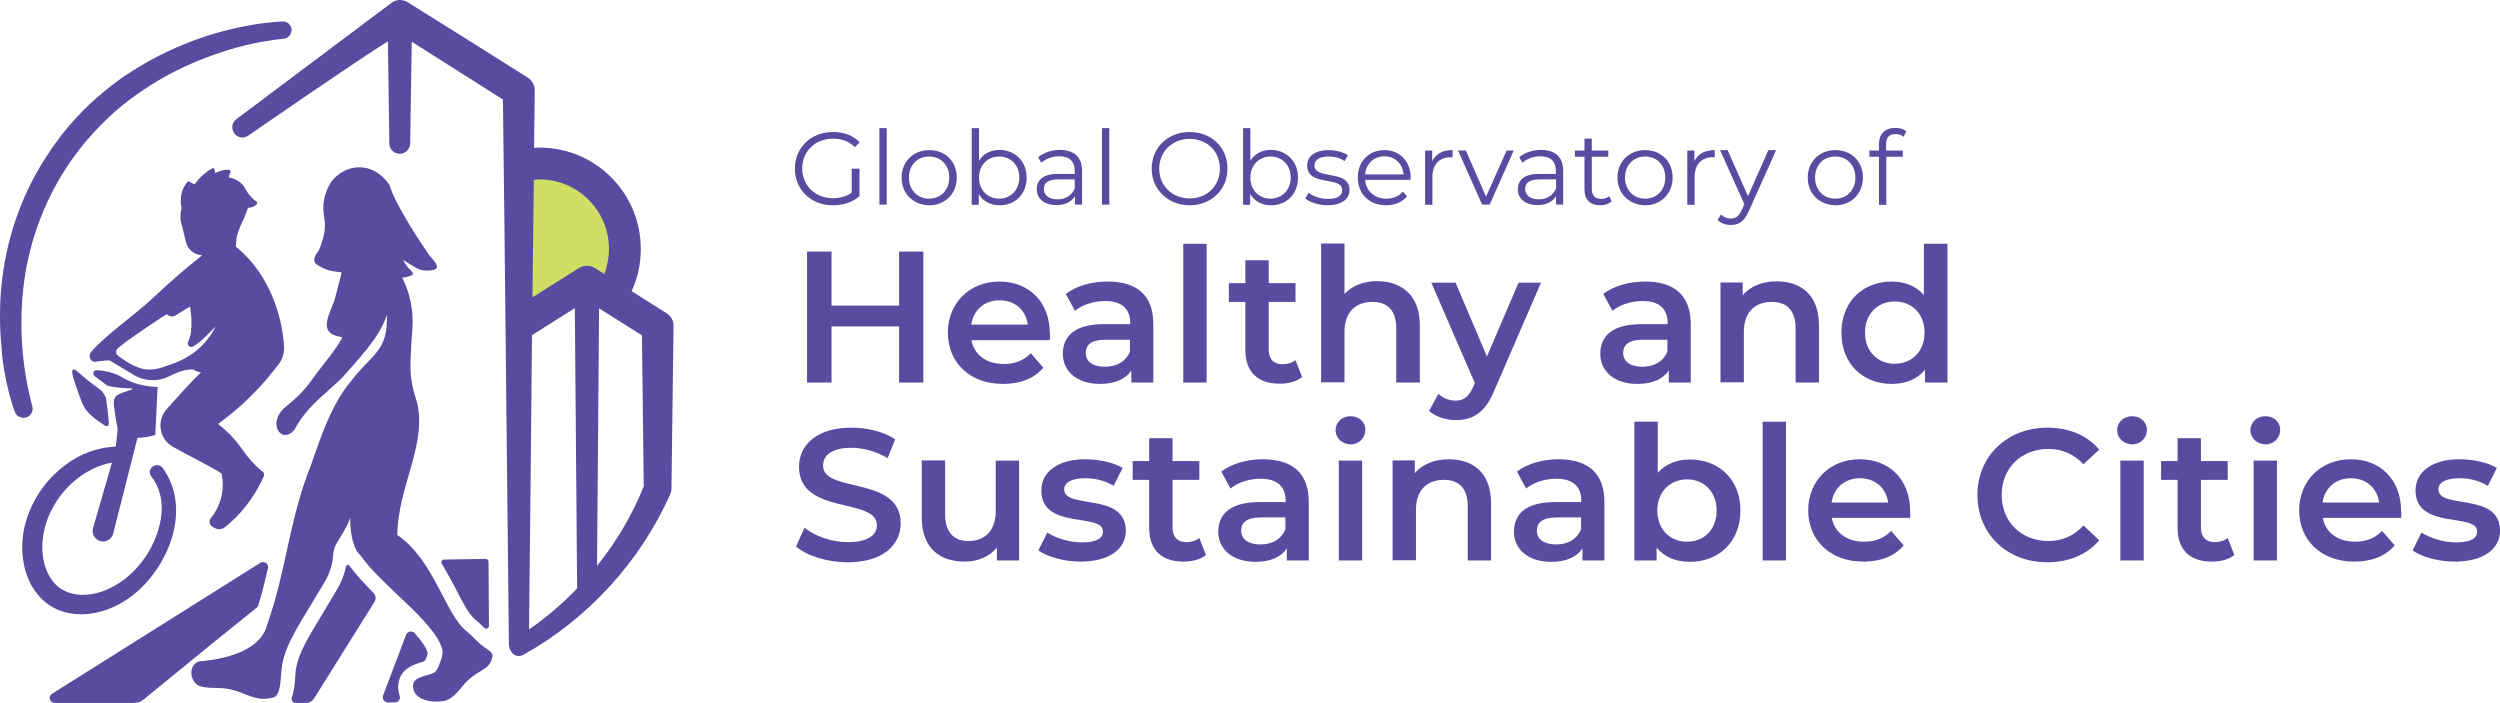 <?xml version="1.0" encoding="UTF-8"?><svg id="Layer_1" xmlns="http://www.w3.org/2000/svg" width="1091.72" height="306.95" viewBox="0 0 1091.72 306.95"><path d="m372.12,73.65h3.2v12c-3,2.7-7.2,4-11.6,4-9.6,0-16.6-6.8-16.6-16s7-16,16.6-16c4.8,0,8.9,1.5,11.7,4.5l-2.1,2.1c-2.7-2.6-5.8-3.7-9.5-3.7-7.8,0-13.5,5.5-13.5,13s5.7,13,13.4,13c3,0,5.8-.7,8.2-2.4v-10.5h.2Z" style="fill:#594ca0; stroke-width:0px;"/><rect x="384.02" y="55.95" width="3.2" height="33.4" style="fill:#594ca0; stroke-width:0px;"/><path d="m414.52,77.55c0-5.5-3.7-9.2-8.8-9.2s-8.8,3.7-8.8,9.2,3.8,9.2,8.8,9.2c5.1,0,8.8-3.7,8.8-9.2m-20.8,0c0-7,5.1-12,12.1-12s12,5,12,12-5.1,12.1-12,12.1c-7-.1-12.1-5.1-12.1-12.1" style="fill:#594ca0; stroke-width:0px;"/><path d="m445.12,77.55c0-5.5-3.8-9.2-8.8-9.2s-8.8,3.7-8.8,9.2,3.8,9.2,8.8,9.2c4.9,0,8.8-3.7,8.8-9.2m3.2,0c0,7.2-5,12.1-11.8,12.1-3.9,0-7.2-1.7-9.1-4.9v4.7h-3.1v-33.5h3.2v14.2c2-3.1,5.2-4.7,9-4.7,6.7.1,11.8,4.9,11.8,12.1" style="fill:#594ca0; stroke-width:0px;"/><path d="m469.33,82.25v-3.9h-7.4c-4.6,0-6.1,1.8-6.1,4.2,0,2.7,2.2,4.5,6,4.5,3.6,0,6.2-1.7,7.5-4.8m3.2-7.6v14.7h-3.1v-3.7c-1.4,2.4-4.2,3.9-8.1,3.9-5.4,0-8.6-2.8-8.6-6.9,0-3.6,2.3-6.7,9.1-6.7h7.5v-1.4c0-4-2.3-6.3-6.7-6.3-3.1,0-5.9,1.1-7.9,2.8l-1.4-2.4c2.4-2,5.9-3.2,9.6-3.2,6.1.1,9.6,3.1,9.6,9.2" style="fill:#594ca0; stroke-width:0px;"/><rect x="481.22" y="55.95" width="3.2" height="33.4" style="fill:#594ca0; stroke-width:0px;"/><path d="m532.72,73.65c0-7.5-5.6-13-13.2-13s-13.3,5.5-13.3,13,5.7,13,13.3,13,13.2-5.5,13.2-13m-29.8,0c0-9.2,7-16,16.6-16s16.5,6.8,16.5,16-7.1,16-16.5,16-16.6-6.9-16.6-16" style="fill:#594ca0; stroke-width:0px;"/><path d="m563.63,77.55c0-5.5-3.8-9.2-8.8-9.2s-8.8,3.7-8.8,9.2,3.8,9.2,8.8,9.2c4.9,0,8.8-3.7,8.8-9.2m3.2,0c0,7.2-5,12.1-11.8,12.1-3.9,0-7.2-1.7-9.1-4.9v4.7h-3.1v-33.5h3.2v14.2c2-3.1,5.2-4.7,9-4.7,6.7.1,11.8,4.9,11.8,12.1" style="fill:#594ca0; stroke-width:0px;"/><path d="m570.02,86.65l1.4-2.5c1.9,1.5,5.1,2.7,8.4,2.7,4.5,0,6.3-1.5,6.3-3.9,0-6.2-15.3-1.3-15.3-10.7,0-3.9,3.3-6.7,9.4-6.7,3.1,0,6.4.9,8.4,2.2l-1.4,2.6c-2.1-1.4-4.5-2-7-2-4.3,0-6.2,1.7-6.2,3.9,0,6.4,15.3,1.6,15.3,10.7,0,4.1-3.6,6.7-9.8,6.7-3.8-.1-7.6-1.3-9.5-3" style="fill:#594ca0; stroke-width:0px;"/><path d="m596.13,76.15h16.8c-.4-4.6-3.8-7.9-8.4-7.9-4.6,0-8,3.3-8.4,7.9m19.8,2.4h-19.8c.4,4.9,4.1,8.2,9.3,8.2,2.9,0,5.4-1,7.2-3.1l1.8,2.1c-2.1,2.5-5.4,3.9-9.1,3.9-7.4,0-12.4-5-12.4-12.1s4.9-12,11.6-12,11.5,4.9,11.5,12c-.1.3-.1.6-.1,1" style="fill:#594ca0; stroke-width:0px;"/><path d="m634.32,65.55v3.1h-.8c-4.9,0-8,3.1-8,8.7v12.1h-3.2v-23.7h3.1v4.6c1.6-3.2,4.6-4.8,8.9-4.8" style="fill:#594ca0; stroke-width:0px;"/><polygon points="661.02 65.75 650.52 89.35 647.22 89.35 636.72 65.75 640.13 65.75 648.93 85.85 657.93 65.75 661.02 65.75" style="fill:#594ca0; stroke-width:0px;"/><path d="m679.52,82.25v-3.9h-7.4c-4.6,0-6.1,1.8-6.1,4.2,0,2.7,2.2,4.5,6,4.5,3.5,0,6.2-1.7,7.5-4.8m3.1-7.6v14.7h-3.1v-3.7c-1.4,2.4-4.2,3.9-8.1,3.9-5.4,0-8.6-2.8-8.6-6.9,0-3.6,2.3-6.7,9.1-6.7h7.5v-1.4c0-4-2.3-6.3-6.7-6.3-3.1,0-5.9,1.1-7.9,2.8l-1.4-2.4c2.4-2,5.9-3.2,9.6-3.2,6.2.1,9.6,3.1,9.6,9.2" style="fill:#594ca0; stroke-width:0px;"/><path d="m703.82,87.95c-1.3,1.1-3.1,1.7-5,1.7-4.5,0-6.9-2.5-6.9-6.9v-14.3h-4.2v-2.7h4.2v-5.2h3.2v5.2h7.2v2.7h-7.2v14.1c0,2.8,1.4,4.3,4.1,4.3,1.3,0,2.6-.4,3.5-1.2l1.1,2.3Z" style="fill:#594ca0; stroke-width:0px;"/><path d="m727.22,77.55c0-5.5-3.7-9.2-8.8-9.2s-8.8,3.7-8.8,9.2,3.8,9.2,8.8,9.2c5,0,8.8-3.7,8.8-9.2m-20.9,0c0-7,5.1-12,12.1-12s12,5,12,12-5.1,12.1-12,12.1c-6.9-.1-12.1-5.1-12.1-12.1" style="fill:#594ca0; stroke-width:0px;"/><path d="m748.82,65.55v3.1h-.8c-4.9,0-8,3.1-8,8.7v12.1h-3.2v-23.7h3.1v4.6c1.6-3.2,4.6-4.8,8.9-4.8" style="fill:#594ca0; stroke-width:0px;"/><path d="m775.52,65.75l-11.8,26.4c-2,4.6-4.5,6.1-7.9,6.1-2.2,0-4.3-.7-5.8-2.2l1.5-2.4c1.2,1.2,2.6,1.8,4.3,1.8,2.1,0,3.6-1,4.9-4l1-2.3-10.6-23.6h3.3l8.9,20.1,8.9-20.1h3.3v.2Z" style="fill:#594ca0; stroke-width:0px;"/><path d="m810.22,77.55c0-5.5-3.7-9.2-8.8-9.2s-8.8,3.7-8.8,9.2,3.8,9.2,8.8,9.2c5.1,0,8.8-3.7,8.8-9.2m-20.8,0c0-7,5.1-12,12.1-12s12,5,12,12-5.1,12.1-12,12.1c-7-.1-12.1-5.1-12.1-12.1" style="fill:#594ca0; stroke-width:0px;"/><path d="m823.63,62.95v2.8h7.3v2.7h-7.2v21h-3.2v-21h-4.2v-2.7h4.2v-2.9c0-4.2,2.5-7,7.2-7,1.8,0,3.6.5,4.7,1.5l-1.1,2.4c-.9-.8-2.2-1.2-3.5-1.2-2.7-.1-4.2,1.4-4.2,4.4" style="fill:#594ca0; stroke-width:0px;"/><polygon points="403.22 109.85 403.22 167.05 392.62 167.05 392.62 142.55 363.12 142.55 363.12 167.05 352.43 167.05 352.43 109.85 363.12 109.85 363.12 133.45 392.62 133.45 392.62 109.85 403.22 109.85" style="fill:#594ca0; stroke-width:0px;"/><path d="m424.12,141.75h24.7c-.8-6.3-5.6-10.6-12.3-10.6s-11.4,4.2-12.4,10.6m34.3,6.8h-34.2c1.2,6.4,6.5,10.4,14.1,10.4,4.9,0,8.7-1.5,11.8-4.7l5.5,6.3c-3.9,4.7-10,7.1-17.6,7.1-14.6,0-24.1-9.4-24.1-22.4s9.6-22.3,22.5-22.3,22,8.9,22,22.5c.2.9.1,2.1,0,3.1" style="fill:#594ca0; stroke-width:0px;"/><path d="m493.43,153.45v-5.1h-10.5c-6.9,0-8.8,2.6-8.8,5.8,0,3.7,3.1,6,8.3,6s9.3-2.3,11-6.7m10.2-12v25.6h-9.6v-5.3c-2.4,3.8-7.2,5.9-13.7,5.9-10,0-16.2-5.5-16.2-13.1s4.9-13,18.1-13h11.3v-.6c0-6-3.6-9.5-10.9-9.5-4.9,0-10,1.6-13.2,4.3l-4-7.4c4.7-3.6,11.4-5.4,18.4-5.4,12.6,0,19.8,6,19.8,18.5" style="fill:#594ca0; stroke-width:0px;"/><rect x="516.72" y="106.45" width="10.2" height="60.6" style="fill:#594ca0; stroke-width:0px;"/><path d="m568.63,164.65c-2.4,2-6.1,2.9-9.8,2.9-9.6,0-15-5.1-15-14.7v-21h-7.2v-8.2h7.2v-10h10.2v10h11.7v8.2h-11.7v20.7c0,4.2,2.1,6.5,6,6.5,2.1,0,4.2-.6,5.7-1.8l2.9,7.4Z" style="fill:#594ca0; stroke-width:0px;"/><path d="m620.02,142.05v25h-10.3v-23.7c0-7.8-3.8-11.5-10.4-11.5-7.3,0-12.2,4.4-12.2,13.1v22h-10.2v-60.6h10.2v22c3.3-3.6,8.5-5.6,14.5-5.6,10.6.2,18.4,6.2,18.4,19.3" style="fill:#594ca0; stroke-width:0px;"/><path d="m672.93,123.45l-20.4,47.1c-4,9.9-9.6,12.9-16.8,12.9-4.3,0-8.9-1.5-11.7-4l4.1-7.5c2,1.9,4.7,3,7.5,3,3.6,0,5.7-1.7,7.7-6l.7-1.7-19-43.8h10.6l13.7,32.2,13.8-32.2h9.8Z" style="fill:#594ca0; stroke-width:0px;"/><path d="m728.13,153.45v-5.1h-10.5c-6.9,0-8.8,2.6-8.8,5.8,0,3.7,3.1,6,8.3,6s9.3-2.3,11-6.7m10.2-12v25.6h-9.6v-5.3c-2.4,3.8-7.2,5.9-13.7,5.9-10,0-16.2-5.5-16.2-13.1s4.9-13,18.1-13h11.3v-.6c0-6-3.6-9.5-10.9-9.5-4.9,0-10,1.6-13.2,4.3l-4-7.4c4.7-3.6,11.4-5.4,18.4-5.4,12.5,0,19.8,6,19.8,18.5" style="fill:#594ca0; stroke-width:0px;"/><path d="m794.32,142.05v25h-10.2v-23.7c0-7.8-3.8-11.5-10.4-11.5-7.3,0-12.2,4.4-12.2,13.1v22h-10.2v-43.6h9.7v5.6c3.3-4,8.7-6.1,15-6.1,10.6.1,18.3,6.1,18.3,19.2" style="fill:#594ca0; stroke-width:0px;"/><path d="m840.43,145.25c0-8.3-5.6-13.6-13-13.6s-13,5.3-13,13.6,5.6,13.6,13,13.6c7.3,0,13-5.3,13-13.6m10-38.8v60.6h-9.8v-5.6c-3.4,4.2-8.5,6.2-14.5,6.2-12.7,0-22-8.8-22-22.4s9.4-22.3,22-22.3c5.6,0,10.6,1.9,14,5.9v-22.4s10.3,0,10.3,0Z" style="fill:#594ca0; stroke-width:0px;"/><path d="m347.62,238.65l3.7-8.2c4.6,3.7,11.8,6.3,18.9,6.3,8.9,0,12.7-3.2,12.7-7.4,0-12.3-34-4.2-34-25.5,0-9.2,7.3-17.1,23-17.1,6.9,0,14,1.8,19,5.1l-3.3,8.2c-5.1-3-10.8-4.5-15.8-4.5-8.8,0-12.4,3.4-12.4,7.8,0,12.2,33.9,4.2,33.9,25.2,0,9.1-7.4,17-23.1,17-8.9,0-17.8-2.8-22.6-6.9" style="fill:#594ca0; stroke-width:0px;"/><path d="m445.02,201.15v43.6h-9.7v-5.6c-3.3,4-8.4,6.1-14,6.1-11.2,0-18.8-6.1-18.8-19.3v-24.9h10.2v23.5c0,7.9,3.8,11.7,10.2,11.7,7.1,0,11.9-4.4,11.9-13.1v-22h10.2Z" style="fill:#594ca0; stroke-width:0px;"/><path d="m453.43,240.35l3.9-7.8c3.8,2.5,9.7,4.3,15.2,4.3,6.4,0,9.1-1.8,9.1-4.8,0-8.3-26.9-.5-26.9-17.9,0-8.2,7.4-13.6,19.2-13.6,5.8,0,12.4,1.4,16.3,3.8l-3.9,7.8c-4.2-2.5-8.3-3.3-12.5-3.3-6.2,0-9.1,2-9.1,4.9,0,8.8,26.9,1,26.9,18,0,8.2-7.5,13.5-19.8,13.5-7.2,0-14.5-2.1-18.4-4.9" style="fill:#594ca0; stroke-width:0px;"/><path d="m526.63,242.35c-2.4,2-6.1,2.9-9.8,2.9-9.6,0-15-5.1-15-14.7v-21h-7.2v-8.2h7.2v-10h10.2v10h11.7v8.2h-11.7v20.7c0,4.2,2.1,6.5,6,6.5,2.1,0,4.2-.6,5.7-1.8l2.9,7.4Z" style="fill:#594ca0; stroke-width:0px;"/><path d="m561.32,231.05v-5.1h-10.5c-6.9,0-8.8,2.6-8.8,5.8,0,3.7,3.1,6,8.3,6,5,.1,9.3-2.2,11-6.7m10.2-11.9v25.6h-9.6v-5.3c-2.4,3.8-7.2,5.9-13.7,5.9-10,0-16.2-5.5-16.2-13.1s4.9-13,18.1-13h11.3v-.7c0-6-3.6-9.5-10.9-9.5-4.9,0-10,1.6-13.2,4.3l-4-7.4c4.7-3.6,11.4-5.4,18.4-5.4,12.6.1,19.8,6,19.8,18.6" style="fill:#594ca0; stroke-width:0px;"/><path d="m584.63,201.15h10.2v43.6h-10.2v-43.6Zm-1.4-13.3c0-3.4,2.8-6.1,6.5-6.1s6.5,2.5,6.5,5.9c0,3.6-2.7,6.4-6.5,6.4-3.7-.1-6.5-2.8-6.5-6.2" style="fill:#594ca0; stroke-width:0px;"/><path d="m651.13,219.75v25h-10.2v-23.7c0-7.8-3.8-11.5-10.4-11.5-7.3,0-12.2,4.4-12.2,13.1v22h-10.2v-43.6h9.7v5.6c3.3-4,8.7-6.1,15-6.1,10.6.1,18.3,6,18.3,19.2" style="fill:#594ca0; stroke-width:0px;"/><path d="m690.43,231.05v-5.1h-10.5c-6.9,0-8.8,2.6-8.8,5.8,0,3.7,3.1,6,8.3,6,5,.1,9.3-2.2,11-6.7m10.2-11.9v25.6h-9.6v-5.3c-2.4,3.8-7.2,5.9-13.7,5.9-10,0-16.2-5.5-16.2-13.1s4.9-13,18.1-13h11.3v-.7c0-6-3.6-9.5-10.9-9.5-4.9,0-10,1.6-13.2,4.3l-4-7.4c4.7-3.6,11.4-5.4,18.4-5.4,12.5.1,19.8,6,19.8,18.6" style="fill:#594ca0; stroke-width:0px;"/><path d="m749.63,222.95c0-8.3-5.6-13.6-12.9-13.6s-13,5.3-13,13.6,5.6,13.6,13,13.6,12.9-5.3,12.9-13.6m10.4,0c0,13.6-9.4,22.4-22.1,22.4-6,0-11-2-14.5-6.2v5.6h-9.7v-60.6h10.2v22.3c3.5-3.9,8.4-5.8,14-5.8,12.7,0,22.1,8.7,22.1,22.3" style="fill:#594ca0; stroke-width:0px;"/><rect x="769.72" y="184.15" width="10.2" height="60.6" style="fill:#594ca0; stroke-width:0px;"/><path d="m799.82,219.45h24.7c-.8-6.3-5.6-10.6-12.3-10.6s-11.4,4.2-12.4,10.6m34.3,6.7h-34.2c1.2,6.4,6.5,10.4,14.1,10.4,4.9,0,8.7-1.5,11.8-4.7l5.5,6.3c-3.9,4.7-10,7.1-17.6,7.1-14.6,0-24.1-9.4-24.1-22.4s9.6-22.3,22.5-22.3,22,8.9,22,22.5c.1.9.1,2.2,0,3.1" style="fill:#594ca0; stroke-width:0px;"/><path d="m863.52,216.15c0-17.1,13.1-29.4,30.6-29.4,9.3,0,17.3,3.3,22.6,9.6l-6.9,6.4c-4.2-4.5-9.3-6.7-15.3-6.7-11.8,0-20.4,8.3-20.4,20.1s8.6,20.1,20.4,20.1c6,0,11.1-2.2,15.3-6.8l6.9,6.5c-5.3,6.2-13.3,9.6-22.7,9.6-17.5,0-30.5-12.3-30.5-29.4" style="fill:#594ca0; stroke-width:0px;"/><path d="m925.93,201.15h10.2v43.6h-10.2v-43.6Zm-1.4-13.3c0-3.4,2.8-6.1,6.5-6.1s6.5,2.5,6.5,5.9c0,3.6-2.7,6.4-6.5,6.4-3.7-.1-6.5-2.8-6.5-6.2" style="fill:#594ca0; stroke-width:0px;"/><path d="m975.72,242.35c-2.4,2-6.1,2.9-9.8,2.9-9.6,0-15-5.1-15-14.7v-21h-7.2v-8.2h7.2v-10h10.2v10h11.7v8.2h-11.7v20.7c0,4.2,2.1,6.5,6,6.5,2.1,0,4.2-.6,5.7-1.8l2.9,7.4Z" style="fill:#594ca0; stroke-width:0px;"/><path d="m984.13,201.15h10.2v43.6h-10.2v-43.6Zm-1.4-13.3c0-3.4,2.8-6.1,6.5-6.1s6.5,2.5,6.5,5.9c0,3.6-2.7,6.4-6.5,6.4-3.7-.1-6.5-2.8-6.5-6.2" style="fill:#594ca0; stroke-width:0px;"/><path d="m1014.22,219.45h24.7c-.8-6.3-5.6-10.6-12.3-10.6s-11.4,4.2-12.4,10.6m34.3,6.7h-34.2c1.2,6.4,6.5,10.4,14.1,10.4,4.9,0,8.7-1.5,11.8-4.7l5.5,6.3c-3.9,4.7-10,7.1-17.6,7.1-14.6,0-24.1-9.4-24.1-22.4s9.6-22.3,22.5-22.3,22,8.9,22,22.5c.2.9.1,2.2,0,3.1" style="fill:#594ca0; stroke-width:0px;"/><path d="m1053.53,240.35l3.9-7.8c3.8,2.5,9.7,4.3,15.2,4.3,6.4,0,9.1-1.8,9.1-4.8,0-8.3-26.9-.5-26.9-17.9,0-8.2,7.4-13.6,19.2-13.6,5.8,0,12.4,1.4,16.3,3.8l-3.9,7.8c-4.2-2.5-8.3-3.3-12.5-3.3-6.2,0-9.1,2-9.1,4.9,0,8.8,26.9,1,26.9,18,0,8.2-7.5,13.5-19.8,13.5-7.2,0-14.5-2.1-18.4-4.9" style="fill:#594ca0; stroke-width:0px;"/><path d="m277.12,103.65c0,16.6-13.4,30-30,30-8.6,0-16.3-3.6-21.8-9.4v-41.3c5.5-5.8,13.2-9.4,21.8-9.4,16.6,0,30,13.5,30,30.1" style="fill:#cfdf66; stroke-width:0px;"/><path d="m152.53,246.95q0-.1,0,0c-.5-.5-1.3-.3-1.4.3-.2,1.1-.5,2.3-1,3.7-1.1,3.4-2.5,5.7-3.7,7.7l-.3.5c-1.9,3.2-3.7,6.2-5.3,8.9-6.2,10.2-10.3,17-11.5,23.5-.2.9-.3,2.3-.4,3.8-.2,2.8-.4,6.2-1.5,9.2-.4,1.2.4,2.4,1.7,2.4h4.6c1.4,0,2.6-.7,3.4-1.9l26.4-42.2c.8-1.3.6-2.9-.5-4-3.9-4-7.7-8-10.5-11.9" style="fill:#594ca0; stroke-width:0px;"/><path d="m173.92,299.45c.3-7.6,7.5-9.5,10.6-10.4h0c.7-.2,1.3-.7,1.5-1.4.2-.5.4-1,.6-1.8.2-.5.1-1.1-.1-1.6-.9-2.3-2.9-4.9-5.4-7.7-1.1-1.3-3.2-.9-3.8.7l-10,26.4c-.6,1.5.5,3.1,2.1,3.1h3c1.6,0,2.6-1.5,2.1-3-.4-1.2-.6-2.5-.7-3.9v-.2l.1-.2Z" style="fill:#594ca0; stroke-width:0px;"/><path d="m207.53,270.55c1.5,1.2,2.7,2.4,3.9,3.6h0c.8.8,2.1.2,2.1-.9l-.2-28c0-.7-.6-1.2-1.2-1.2l-18.2.3c-.9,0-1.5,1-1,1.8,2.2,3.7,4.2,7.4,6,10.8,3,5.9,5.8,11.4,8.6,13.6" style="fill:#594ca0; stroke-width:0px;"/><path d="m260.72,247.05l.9-112.4c6.3,4,14.3,9,18.7,11.8l.8,65.9c-5,12.5-11.9,24.2-20.4,34.7m-29.7,27.8c.4-37.4.9-83.5,1.3-128.5,1-.6,10.6-6.7,18.7-11.8l1,122.1v.3c-6.4,6.7-13.5,12.7-21,17.9m4.6-196.5c16.7,0,30.3,13.6,30.3,30.3,0,3.8-.7,7.5-2,11-2.4-1.5-3.9-2.4-3.9-2.5-2.2-1.4-5.1-1.5-7.4,0,0,0-11.7,7.4-20.1,12.7.2-17.7.4-35,.6-51.3.8-.1,1.7-.2,2.5-.2m55.4,58.4s-7.6-4.8-15.2-9.6c2.7-5.8,4-12,4-18.5,0-24.4-19.8-44.2-44.2-44.2-.8,0-1.6,0-2.4.1.1-8.7.2-17,.3-24.9,0-2.3-1.1-4.5-3.1-5.8-.1-.1-52-32.7-52.1-32.7-2.2-1.5-5.2-1.6-7.4.1l-67.6,50.7c-4.6,3.5,0,10.3,4.9,7.4,0,0,48.4-33.5,61.2-41.3v2.7c.1,9,.5,32.6.6,41.9,0,2.5,2,4.5,4.5,4.5s4.6-2,4.6-4.5c.2-12.6.4-29.9.7-44.4,11.8,7.5,32,20.2,39.8,25.2.9,68.9,1.8,169.4,2.6,238.1.1,1,.3,1.7.7,2.4.8,2,3.1,3.3,5.6,2,28.2-15.7,51-40.6,64.2-70.2.3-.7.5-1.5.5-2.4l.9-70.9c.1-2.2-1-4.4-3.1-5.7" style="fill:#594ca0; stroke-width:0px;"/><path d="m89.82,149.15c-5.6,6.6-12.3,9-16.1,10.3-4.2,1.5-6.9,2.3-10.4,1.8-5.5-.8-12.2-6.1-12.4-6.6h0c-.4-.9-.2-2,.6-2.6,4.6-3.9,10.8-7.9,16.3-11.6,1.7-1.2,3.4-2.3,5-3.2l.3.2c1,.8,2.4,1,3.5.3l6.4-3.9c-.1.3,0,.6.1.9.4,2.7.7,6.1.3,10-.1,1.5-.7,3.1-1.3,4.6-.6,1.4,1,2.8,2.3,1.9,1.4-.9,2.9-1.9,4-3,2.1-2,4.1-3.9,5.7-5.6-.5,1-1,1.9-1.5,2.7-1,1.5-2,2.8-2.8,3.8m17-54.3c.1-.2.1-.5.2-.8.4-1.1.9-2.2,1.3-3.3.5,0,1.1-.1,1.8-.3.9-.3,1.6-.8,2-1.3.3-.3.3-.8-.1-1.1-.7-.5-1.6-1.2-2.4-2.1-2-2.1-2.3-3.6-3.7-5.3-1-1.1-2.7-2.5-6-3.2,0-.3.1-.8.3-1.3.1-.3.3-.6.4-.9.3-.5-.1-1-.6-1.1-1,0-2.2,0-3.5.4-1,.3-1.9.7-2.5,1-.1-.2-.2-.6-.3-1.1v-.3c0-.6-.6-.9-1.1-.6-1.1.6-2.4,1.5-3.7,2.6-1.8,1.5-3,3.1-3.9,4.3-.4-.1-.9-.3-1.4-.6-.3-.2-.6-.4-.8-.5-.3-.2-.7-.2-1,.1-1,1.2-2.5,3.5-2.8,6.6-.2,2,0,3.7.3,4.8h0c-.6,2.3-.6,4.4-.4,5.7.8,3.1,1.6,6.1,2.3,9.2.8,3.3,3.7,5.6,7,5.7h.1c-6.6,5.2-13.6,11.2-20.7,17.9-8.6,8.2-21.3,16.7-27.8,24.3h0c-.4.5-.7,1.2-.7,1.9,0,1.5,1.3,2.6,2.7,2.4,2.5-.4,4.9-.5,5.9-.6,2.8,1.7,7.2,4.3,10.9,6.5,4.6,2.7,10.4,2.9,15.2.5,2-1,4.2-2,6.9-2.7.8-.1,1.6-.2,2.3-.3.7-.1,1.4,0,2.1.4.8.5,1.7.8,2.7.8-5,4.7-12.4,13.2-15.1,16.2-4.5,5.1-3.1,13.1,2.8,16.4,8.4,4.6,18.7,9.8,21.2,11.6.4,1.9.8,4.5.4,7.5-.6,5.5-3.1,9.6-5.1,12.1-.9,1.1-.6,2.8.6,3.6.5.3,1,.6,1.5.8,1.4.6,3,.4,4.2-.6.6-.5,1.3-1,1.9-1.6,7.4-6.5,12.1-14.1,15-20.6.3-.7.1-1.4-.4-1.9l-.8-.6c-3.1-2.6-5.7-5.6-8-8.9-1.6-2.3-3.5-4.7-5.8-7-1.7-1.7-3.4-3.2-5-4.4,3.5-2.6,7.2-5.5,11-9,4-3.7,7.5-7.4,10.6-11l4.9-6.1c1.6-2.2,2.4-4.8,2.3-7.5-.4-10-4.5-28.2-17.8-41-1.4-1.3-2.6-2.3-3.2-2.8,0-1.6.2-3.6.7-5.8,1.1-2.9,2.1-5.3,3.1-7.1" style="fill:#594ca0; stroke-width:0px;"/><path d="m33.12,161.65c-.4-.2-.9-.4-1.3-.2-.5.3-.6,1.7,1.8,8.4,1.7,4.9,2.6,7.3,3.7,8.8,2.1,2.8,4.5,4.5,6.4,5.8.8.5,1.5,1,2.1,1.4.9.5,1.8.4,1.7-1.4-.1-1.9-.4-4.4-.6-5.8-.7-5.1-.3-4.8-1.9-7.1-1-1.5-2.5-2.2-6.2-5.1-2.5-2-4.4-3.7-5.7-4.8" style="fill:#594ca0; stroke-width:0px;"/><path d="m50.22,197.45l-9.6,33.2c-.7,2.6.9,5.2,3.5,5.7.3.1.6.1.9.1,2,0,3.9-1.4,4.4-3.4l10.6-41.8c2.4-.1,5.1-.5,7.8-1.3.3-6.1.6-13.1,1-21-2.2,0-5.2-.3-8.5-1.2-3.7-1-6.5-2.6-8.4-3.8h0c-2.7-1.2-5.9-2.1-9.5-2.3h-.2c-1.4-.1-2,1.7-.9,2.6,1.7,1.3,3.5,2.6,5.2,3.9,1.1.8,5.9,1.2,7.5,1.3,2.7.1,3.9.1,3.9.4,0,.2-1,.5-2.9,1.1-2.5.9-3.7,1.3-4.5,2.2-1.3,1.5-.8,3.9-.4,6.6.4,3.1.9,5.6,1.2,7.2.2,1-1.1,10.5-1.1,10.5" style="fill:#594ca0; stroke-width:0px;"/><path d="m71.12,204.45c12.3,17.2,3.3,41.1-11.2,53.9-6.2,5.4-13.8,9.1-22.1,9.8-6.5.6-13.5-1.2-18.5-5.6-8.2-7.1-10.7-18.9-9.2-29.3,1.5-10,6.6-19.3,13.8-26.3,1.5-1.4,3-2.7,4.6-3.9,6.4-4.8,14.3-7.9,22.5-8,1.8,0,3.3,1.5,3.3,3.3,0,1.7-1.2,3-2.8,3.3-1.3.2-2.6.3-3.9.6-17.9,4.1-31.8,23.6-28.7,41.8,1,5.8,4.1,11.7,9.6,14.1,5.5,2.6,12.3,1.8,18-.6,12.4-5.3,21.4-17.7,23.7-30.8.5-3.3.6-6.6-.1-9.9-.7-3.2-2-6.2-4-8.7-2.6-3.3,2.3-7.1,5-3.7" style="fill:#594ca0; stroke-width:0px;"/><path d="m112.12,265.35c.3-.3.6-.6.7-1.1,1.7-5.5,3-10.9,4.2-16.1.3-1.4-.7-2.7-2.2-2.7-.4,0-.8.1-1.1.3l-91,57.2c-1.9,1.2-1,4,1.2,4h34.6c1.5,0,3-.5,4.2-1.5l14.6-11.9,14.2-11.6,20.6-16.6Z" style="fill:#594ca0; stroke-width:0px;"/><path d="m211.42,282.55c-2.9-2-5.1-4.9-7.9-7.1-9.1-7.3-13.9-30.8-30-41.8,0-21.1,14.1-41.2,8-59.9-1.4-4.2-2.2-8.6-2.3-13,0-5.7.5-11.7.9-17.9.4-7.3-1-14.5-4.2-21-.1-.2-.2-.4-.3-.6.4.1,4.6-.8,4.7-1.5.1-.9-.9-1.5-2.2-3-.6-.7-1.3-1.7-2-3.2,2,1.3,3.8,2.4,5.2,3.2,1.5.8,2.7,1.4,4.3,1.4.6,0,5,.2,5.2-1.5s-2.5-4-3.5-5.4c-3.6-5.2-14.9-22.2-17.1-30.2-.2-.3-4.4-7.7-12.9-8-7.7-.2-12.2,5.7-12.6,6.2-2.1,3.3-2.9,6.2-3.2,8-1.2,6.4,1.4,8.8-.1,15.4-.3,1.3-1.6,6.2-2.8,7.6-.1.1-.8.9-1.2,2.1-.1.4-.2.7-.2,1,0,.9.4,1.8,1.3,2.3,4.2,2.6,5.9,2.7,10.7,3.3-.7,2.7-3,11.8-3.4,12.9-3.7,8.8-5.8,14,3.7,15.4-2.3,4.9-9.1,12.7-11.7,16.4-4.4,6.2-6.8,8.9-13.1,14-8.4,7-1.9,16.7,3.8,10.1,5.3-9.9,12-14.3,20.9-22.8,5.8-6.8,16.6-17.5,19.5-27.5.7,16.1-6.7,17.1-15.8,29.2-8.8,10.4-13.6,26-17.3,36.4-9.9,24.9-10.4,44.9-19.2,69.9-2.8,10.9-17.3,14.6-27.9,15.7-7-.2-6.5,10-.7,11.2,4.5,1,8.4.1,13,1.3,6.7,1.5,10.5,5.4,18.1,3.5,4-.7,3.2-9.7,4.1-14.4,1.7-9.7,8.3-18.8,17.6-34.5,1.2-2,2.4-3.9,3.4-6.9,1.8-5.4.7-8,2.6-11.3,1-1.8,5-7.8,6.1-11.4,0,4.3.5,12.7,4.5,16.4,9.3,13.3,31.9,28.5,35.6,40.6.4,1.1.3,2.4,0,3.5-.6,2.1-1.8,5.8-3.2,6.9-2.6,1.8-9.3,1.5-9.5,5.9.1,6.2,7.8,7.4,12.6,6.8,5.6-.5,8.2-6.5,12.1-9.8,5-4.3,9.5-4.4,10.1-10.4-.4-1.4-2-2.3-3.7-3.5" style="fill:#594ca0; stroke-width:0px;"/><path d="m2.52,165.35c1,4.9,2.2,9.7,3.9,14.4.7,2,2.8,3.1,4.9,2.6,2.1-.6,3.4-2.8,2.8-4.9h0c-2.4-8.9-3.9-18.2-4.5-27.5-.3-4.6-.3-9.3-.2-13.9.2-4.6.6-9.3,1.2-13.8,2.6-18.3,9.4-35.9,19.8-51.2l.5-.7.5-.7,1-1.4c.7-.9,1.3-1.9,2.1-2.8,1.5-1.8,2.8-3.6,4.4-5.3,3-3.5,6.3-6.8,9.6-9.9,3.4-3.1,7-6,10.8-8.7s7.7-5.2,11.7-7.5c8.1-4.6,16.7-8.3,25.5-11.2,4.4-1.5,8.9-2.7,13.5-3.7,2.3-.5,4.6-1,6.9-1.3,2.3-.4,4.6-.7,6.8-.9h.1c2-.2,3.6-2,3.5-4-.1-2.1-1.9-3.7-4-3.6-5.1.3-10,.9-14.8,1.8-4.9.9-9.7,2-14.5,3.4-9.5,2.8-18.7,6.6-27.5,11.3-4.4,2.4-8.6,5-12.8,7.8-4.1,2.9-8,6-11.8,9.3-3.7,3.4-7.3,6.8-10.6,10.7-1.7,1.8-3.2,3.8-4.8,5.8-.8,1-1.5,2-2.2,3l-1.1,1.5-.6.8-.5.8c-5.7,8.3-10.4,17.2-13.9,26.6-3.6,9.4-5.9,19.2-7.2,29.1C.42,126.25.02,131.15.02,136.15c-.1,5,.1,10,.6,14.9.2,4.5.9,9.4,1.9,14.3" style="fill:#594ca0; stroke-width:0px;"/></svg>
